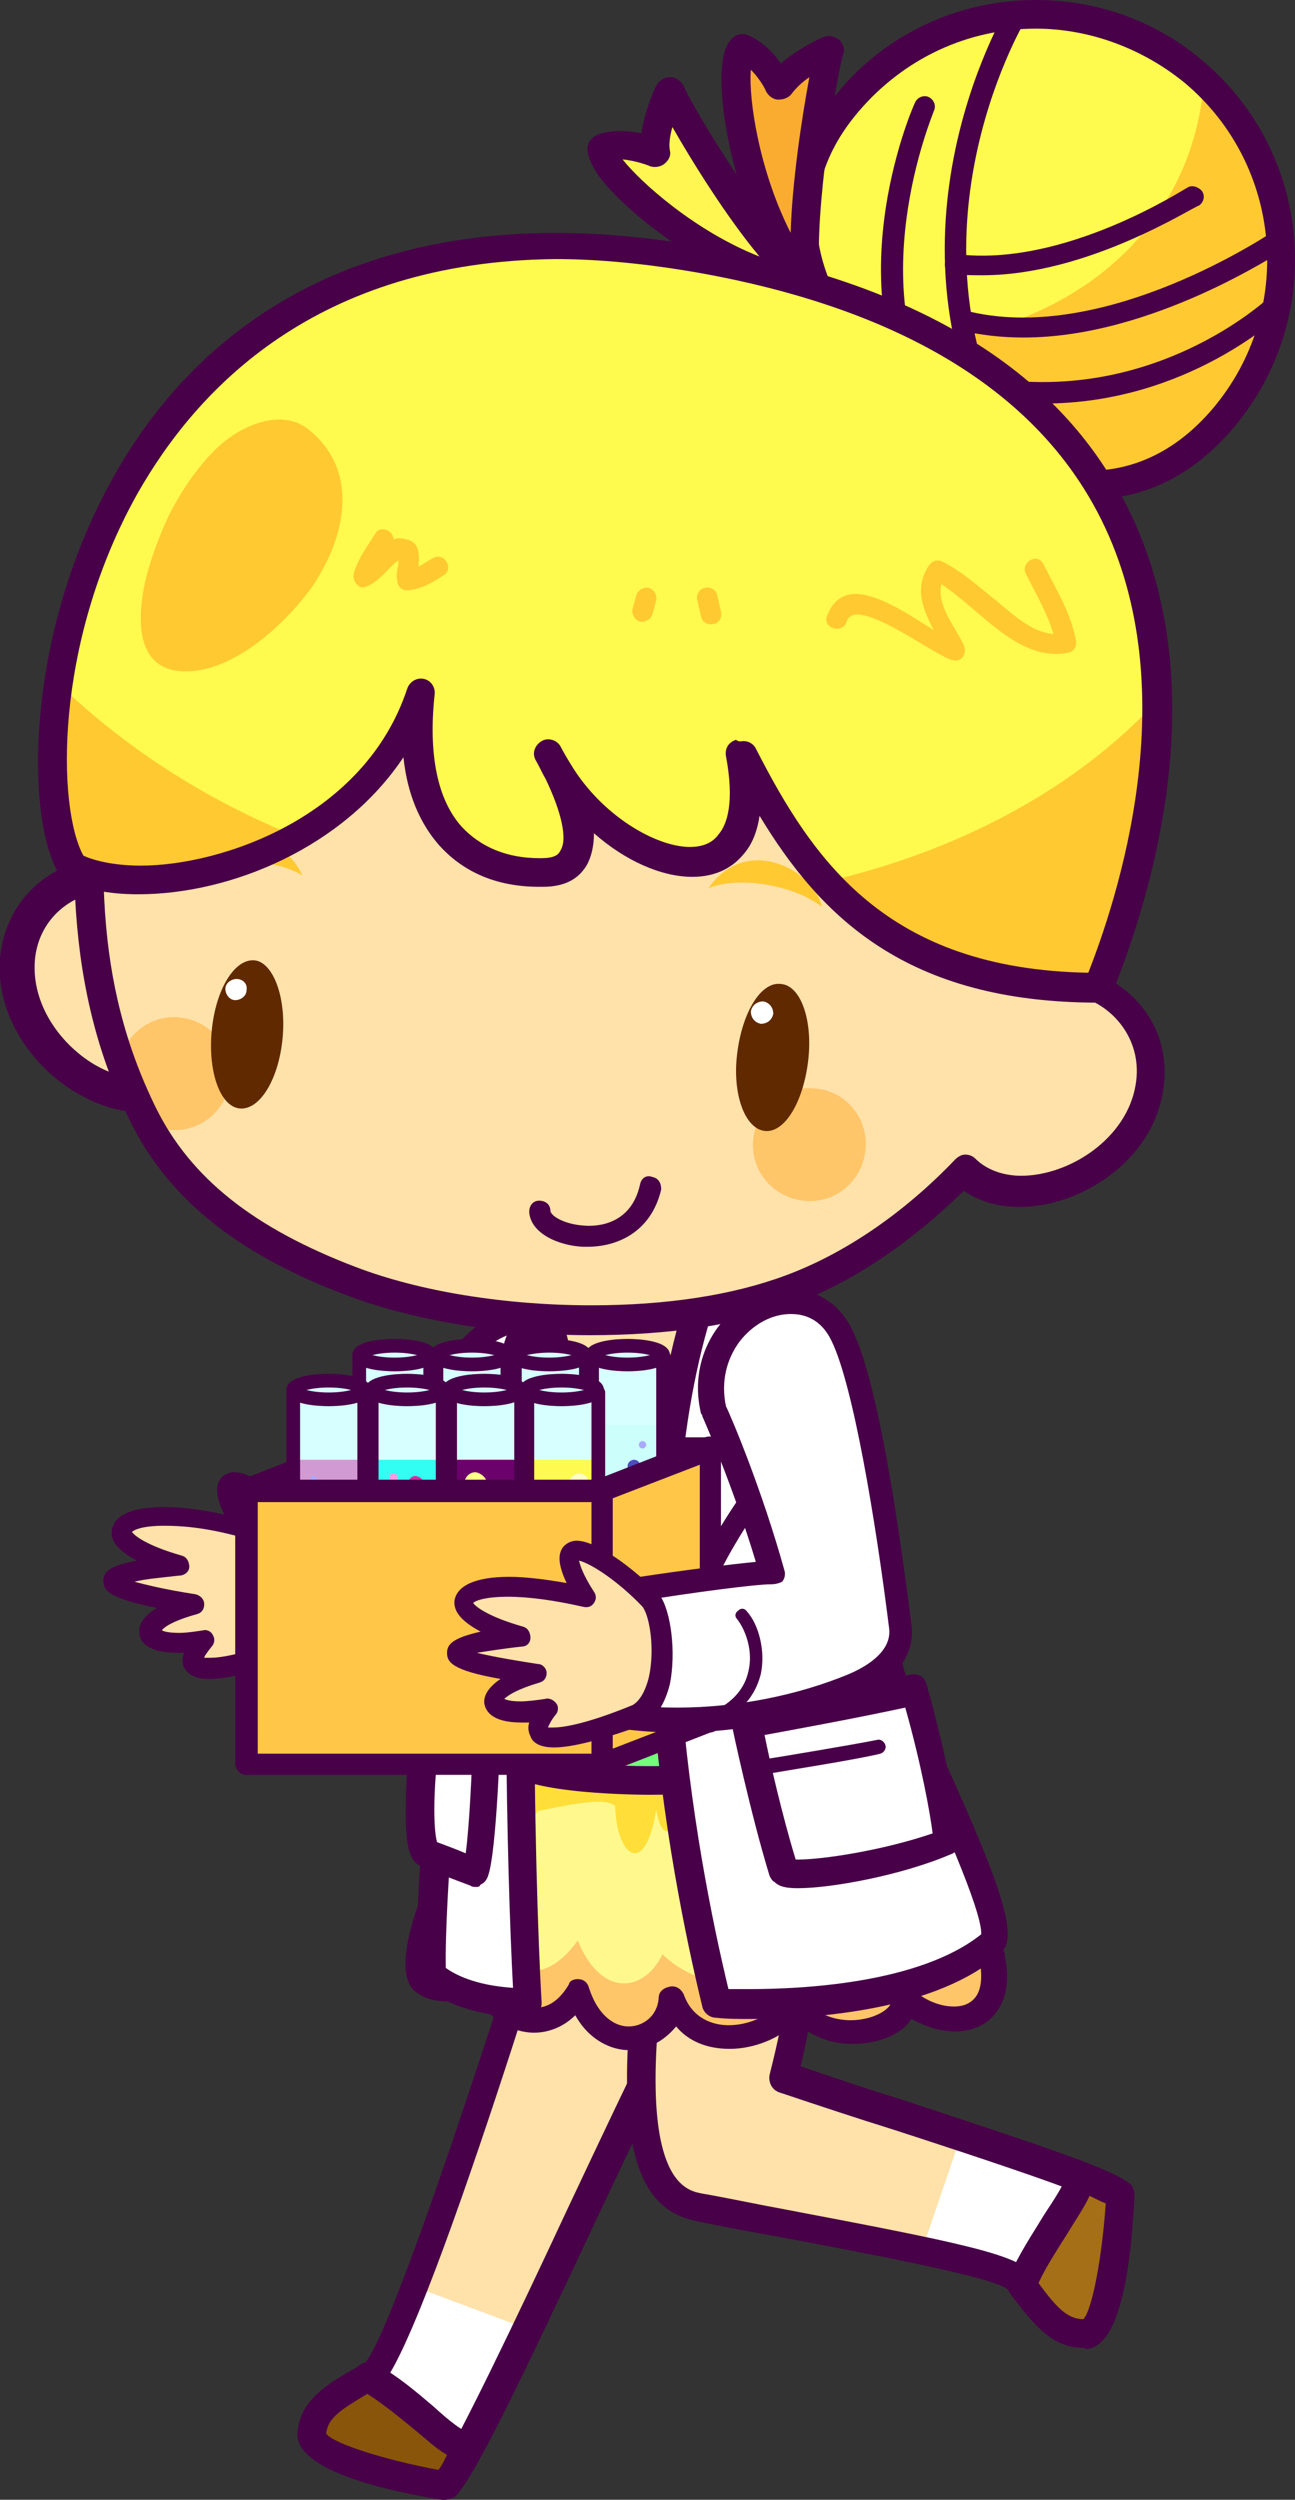 <?xml version="1.0" encoding="utf-8"?>
<!-- Generator: Adobe Illustrator 21.0.2, SVG Export Plug-In . SVG Version: 6.00 Build 0)  -->
<svg version="1.1" id="Layer_1" xmlns="http://www.w3.org/2000/svg" xmlns:xlink="http://www.w3.org/1999/xlink" x="0px" y="0px"
	 viewBox="0 0 104 200.7" style="enable-background:new 0 0 104 200.7;" xml:space="preserve">
<rect x="0" y="0" width="104" height="200.7" fill="#333333" stroke="none"/>
<style type="text/css">
	.st0{fill:#FFFFFF;}
	.st1{fill:#602900;}
	.st2{fill:#480148;}
	.st3{fill:#FFE2AA;}
	.st4{fill:#FFFA4D;}
	.st5{fill:#FFC931;}
	.st6{fill:#F9AC30;}
	.st7{fill:#FFF652;}
	.st8{fill:#89550A;}
	.st9{fill:#A56F17;}
	.st10{fill:#FFF98D;}
	.st11{fill:#FFDE39;}
	.st12{fill:#FFC569;}
	.st13{fill:#73FF7A;}
	.st14{fill:#FFC648;}
	.st15{fill:#D89819;}
	.st16{fill:#D7FFFF;}
	.st17{fill:#FFFA50;}
	.st18{fill:#FFFCC5;}
	.st19{fill:#FFCB48;}
	.st20{fill:#FF6464;}
	.st21{fill:#E03636;}
	.st22{fill:#FF9C9C;}
	.st23{fill:#EF4DB5;}
	.st24{fill:#FF99E0;}
	.st25{fill:#D130A0;}
	.st26{fill:#CCFFFC;}
	.st27{fill:#4C4CBF;}
	.st28{fill:#A9A9FF;}
	.st29{fill:#6B026B;}
	.st30{fill:#FFFF85;}
	.st31{fill:#33FEF3;}
	.st32{fill:#D29AD2;}
</style>
<g>
	<g>
		<path class="st0" d="M35.9,126.1c0.6-7.2,0.1-13.9,0.1-13.9c0.8-7.4,11.1-8.7,11.8-1.9c0.4,4-1.6,14.4-3.7,23.4
			c-0.6,2.4-3.1,3-5.2,3.1c-7,0.4-15-1.8-20.7-5.5c-1.1-0.7-1.5-3.8-1.2-5.3c0.4-1.8,2.8-3.7,4.7-3.3
			C24.5,123.4,34.6,125.5,35.9,126.1"/>
	</g>
	<g>
		<path class="st1" d="M27.7,136c-0.3,0-0.5-0.2-0.5-0.5c0-0.3,0.2-0.5,0.5-0.6c1.7-0.1,3-0.8,3.8-2.1c0.9-1.4,1-3.2,0.6-4.2
			c-0.1-0.3,0-0.6,0.3-0.7c0.3-0.1,0.6,0,0.7,0.3c0.4,1.3,0.3,3.4-0.7,5.1C31.6,134.5,30.3,135.8,27.7,136
			C27.7,136,27.7,136,27.7,136z"/>
	</g>
	<g>
		<path class="st2" d="M37.2,137.9c-6.8,0-14.1-2.1-19.6-5.7c-1.7-1.1-2-4.7-1.6-6.4c0.5-2.2,3-4.1,5.2-4.1c0.3,0,0.6,0,0.8,0.1
			c0.8,0.2,2.3,0.5,3.9,0.9c4,0.9,7.3,1.6,9.2,2.1c0.5-6.5,0.1-12.5,0-12.5c0-0.1,0-0.1,0-0.2c0.5-4.7,4.5-7.2,7.9-7.2
			c3.3,0,5.6,2.1,5.9,5.4c0.5,5.1-2.8,19.5-3.8,23.8c-0.4,1.6-1.8,3.7-6.2,3.9C38.4,137.9,37.8,137.9,37.2,137.9z M21.1,123.7
			c-1.3,0-2.9,1.4-3.2,2.5c-0.3,1.4,0.2,3.8,0.7,4.2c5.6,3.7,13.3,5.7,20.1,5.3c2.5-0.1,4-0.9,4.3-2.3c2-8.7,4.1-19.3,3.7-23.1
			c-0.3-3.3-3-3.5-3.9-3.5c-2.5,0-5.4,1.9-5.8,5.3c0.1,0.9,0.4,7.3-0.2,14c0,0.3-0.2,0.6-0.5,0.8c-0.3,0.2-0.6,0.2-0.9,0
			c-0.9-0.4-6.6-1.6-10.1-2.4c-1.7-0.4-3.1-0.7-4-0.9C21.4,123.7,21.2,123.7,21.1,123.7z"/>
	</g>
	<g>
		<path class="st3" d="M24.7,123.1c-3.4-3.7-9.1-6.9-5.2-0.4c-9.7-2.5-13.5,0.6-5.2,3c-6.9,0.6-7.4,1.8,1.2,3
			c-5.2,1.5-4.5,3.7,0.9,2.9c-2.3,2.6,0.1,3.2,7.2,0.5C26.2,130.8,25.8,124.6,24.7,123.1z"/>
	</g>
	<g>
		<path class="st2" d="M16.8,134.8L16.8,134.8c-1,0-1.7-0.3-2-0.9c-0.2-0.4-0.2-0.8,0-1.2c-0.2,0-0.3,0-0.5,0c-2.6,0-3.1-1-3.1-1.6
			c-0.1-0.7,0.4-1.4,1.4-2c-3.9-0.8-4.3-1.4-4.3-2.2c0-0.7,0.5-1.2,2.7-1.6c-1.5-0.8-2.2-1.6-2-2.5c0.2-1.2,1.7-1.8,4.2-1.8
			c1.4,0,3,0.2,4.8,0.6c-0.6-1.3-0.7-2.1-0.4-2.7c0.2-0.4,0.7-0.7,1.2-0.7c1.8,0,5,2.7,6.5,4.4c0,0,0,0.1,0.1,0.1
			c0.9,1.3,1.3,4.7,0.7,7.1c-0.4,1.6-1.1,2.7-2.2,3.3c0,0-0.1,0-0.1,0C20.7,134.2,18.3,134.8,16.8,134.8z M16.4,133.1
			c0.1,0,0.2,0,0.5,0c0.7,0,2.5-0.2,6.3-1.7c0.7-0.4,1.1-1.4,1.3-2.2c0.5-2.2,0.1-4.9-0.4-5.7c-2-2.1-4.1-3.5-5.1-3.8
			c0.1,0.4,0.3,1.1,1.2,2.5c0.2,0.3,0.2,0.6,0,0.9c-0.2,0.3-0.5,0.4-0.9,0.3c-2.9-0.8-4.9-0.9-6.1-0.9c-1.7,0-2.4,0.3-2.6,0.5
			c0.2,0.3,1.2,1.1,4,1.9c0.4,0.1,0.6,0.5,0.6,0.9c0,0.4-0.4,0.7-0.8,0.7c-1.8,0.2-2.9,0.3-3.6,0.5c0.8,0.2,2.3,0.6,4.9,1
			c0.4,0.1,0.7,0.4,0.7,0.8c0,0.4-0.2,0.7-0.6,0.8c-1.8,0.5-2.6,1-2.8,1.3c0.2,0.1,0.6,0.2,1.4,0.2c0.6,0,1.2-0.1,1.9-0.2
			c0.3-0.1,0.7,0.1,0.8,0.4c0.2,0.3,0.1,0.7-0.1,0.9C16.6,132.7,16.4,133,16.4,133.1z"/>
	</g>
	<g>
		<path class="st4" d="M68.1,8.2c-7,8.3-3.3,17.6,5,24.6c8.3,7,18.1,9.1,25.1,0.8c7-8.3,6-20.7-2.3-27.8C87.6-1.2,75.1-0.2,68.1,8.2
			z"/>
	</g>
	<g>
		<path class="st5" d="M66.4,24.7c4.8,6.1,28.7,1.5,30.3-18.2c7.5,7.1,8.3,19,1.5,27c-7,8.3-16.8,6.2-25.1-0.8
			C70.2,30.3,67.9,27.6,66.4,24.7z"/>
	</g>
	<g>
		<g>
			<path class="st2" d="M81.9,38.8c-0.3,0-0.6-0.1-0.7-0.4C69.5,19.9,80.7,1,80.8,0.8c0.2-0.4,0.8-0.5,1.2-0.3
				c0.4,0.2,0.5,0.8,0.3,1.2c-0.1,0.2-10.8,18.3,0.4,35.9c0.2,0.4,0.1,0.9-0.3,1.2C82.2,38.8,82.1,38.8,81.9,38.8z"/>
		</g>
		<g>
			<path class="st2" d="M75.5,35.4c-0.3,0-0.5-0.1-0.7-0.3c-8.1-11.2-1.6-26.3-1.3-26.9c0.2-0.4,0.7-0.6,1.1-0.4
				c0.4,0.2,0.6,0.7,0.4,1.1C75,9,68.7,23.7,76.2,34.1c0.3,0.4,0.2,0.9-0.2,1.2C75.8,35.4,75.7,35.4,75.5,35.4z"/>
		</g>
		<g>
			<path class="st2" d="M82.2,27.1c-1.8,0-3.5-0.2-5.2-0.6c-0.5-0.1-0.7-0.6-0.6-1c0.1-0.5,0.6-0.7,1-0.6c11.2,3,24.8-6.3,25-6.4
				c0.4-0.3,0.9-0.2,1.2,0.2c0.3,0.4,0.2,0.9-0.2,1.2C102.8,20.2,92.6,27.1,82.2,27.1z"/>
		</g>
		<g>
			<path class="st2" d="M83.8,32.4c-1.7,0-3.5-0.2-5.4-0.5c-0.5-0.1-0.8-0.5-0.7-1c0.1-0.5,0.5-0.8,1-0.7
				c13.8,2.6,23.2-6.3,23.3-6.4c0.3-0.3,0.9-0.3,1.2,0c0.3,0.3,0.3,0.9,0,1.2C102.8,25.3,95.4,32.4,83.8,32.4z"/>
		</g>
		<g>
			<path class="st2" d="M78.9,22.1c-0.8,0-1.5,0-2.3-0.1c-0.5-0.1-0.8-0.5-0.7-0.9c0.1-0.5,0.5-0.8,0.9-0.7
				c8.7,1.1,18.4-5.3,18.5-5.3c0.4-0.3,0.9-0.1,1.2,0.2c0.3,0.4,0.2,0.9-0.2,1.2C95.8,16.6,87.4,22.1,78.9,22.1z"/>
		</g>
	</g>
	<g>
		<path class="st2" d="M87.4,40.1L87.4,40.1c-4.8,0-10-2.2-15-6.5c-4.5-3.8-7.5-8.1-8.6-12.4c-1.2-4.9,0-9.6,3.5-13.8
			C71.2,2.7,77,0,83.2,0c4.9,0,9.7,1.7,13.4,4.9c8.8,7.4,9.9,20.6,2.5,29.4C95.8,38.2,91.9,40.1,87.4,40.1z M83.2,2.3
			c-5.5,0-10.6,2.4-14.2,6.6c-3.1,3.6-4.1,7.6-3,11.8c1,3.8,3.7,7.7,7.9,11.2c4.6,3.9,9.3,5.9,13.5,5.9c3.8,0,7.2-1.7,10-5
			c6.6-7.8,5.6-19.5-2.2-26.1C91.8,3.9,87.5,2.3,83.2,2.3z"/>
	</g>
	<g>
		<path class="st6" d="M65,23.1C59.6,16.7,58.2,5,59.6,3.8c1.9,0.7,2.9,3.1,2.9,3.1c1-1.5,4.1-3,4.1-3C65.9,6.3,63.8,19.7,65,23.1"
			/>
	</g>
	<g>
		<path class="st2" d="M65,24.3c-0.3,0-0.7-0.1-0.9-0.4c-4.8-5.7-6.5-15-6.1-18.7c0.1-1.1,0.4-1.8,0.9-2.2c0.3-0.3,0.8-0.3,1.1-0.2
			c1.2,0.5,2.1,1.4,2.7,2.3c1.4-1.2,3.1-2,3.4-2.1c0.4-0.2,0.9-0.1,1.3,0.2c0.3,0.3,0.5,0.8,0.3,1.2C67,6.9,65.1,19.4,66,22.6
			c0.1,0.2,0.1,0.3,0.1,0.5C66.2,23.8,65.7,24.3,65,24.3C65,24.3,65,24.3,65,24.3z M60.3,5.6c-0.2,2.4,0.7,8.2,3.2,13.1
			c0.1-4,0.9-9.3,1.5-12.5c-0.6,0.4-1.1,0.9-1.4,1.3c-0.2,0.3-0.6,0.5-1.1,0.5c-0.4,0-0.8-0.3-1-0.7C61.4,7,60.9,6.2,60.3,5.6z"/>
	</g>
	<g>
		<path class="st7" d="M65.1,23c-8.3-1.3-17-9.3-16.7-11.1c1.9-0.7,4.2,0.4,4.2,0.4c-0.2-1.8,1.1-4.9,1.1-4.9
			C54.7,9.6,61.9,21.2,65.1,23"/>
	</g>
	<g>
		<path class="st2" d="M65.1,24.2c-0.1,0-0.1,0-0.2,0C57.6,23,50.1,17,48,14c-0.6-0.9-0.9-1.7-0.8-2.3c0.1-0.4,0.4-0.7,0.8-0.9
			c1.1-0.4,2.5-0.3,3.5-0.1c0.3-1.8,1-3.5,1.2-3.8c0.2-0.4,0.6-0.7,1.1-0.7h0c0.5,0,0.9,0.3,1.1,0.7c1.1,2.5,7.9,13.3,10.7,15
			c0.4,0.2,0.7,0.6,0.7,1.1C66.2,23.6,65.7,24.2,65.1,24.2C65.1,24.2,65.1,24.2,65.1,24.2z M50,12.8c1.5,1.9,5.9,5.8,11,7.8
			c-2.6-3.1-5.4-7.6-7-10.4c-0.2,0.7-0.3,1.4-0.2,1.9c0.1,0.4-0.1,0.8-0.5,1.1c-0.3,0.2-0.8,0.3-1.2,0.1
			C52.1,13.3,51.1,12.9,50,12.8z"/>
	</g>
	<g>
		<path class="st3" d="M45.8,145.8c-3.1,10.5-13.5,43.4-15.9,44.9c-2.5,1.4-4.7,2.5-4.8,4.8c-0.2,2.3,10.7,4.1,10.7,4.1
			c2.7-2.6,17.6-37.2,25.2-50.4c1.4-2.6,1.5-6.6-4.4-8.9C50.6,138,47.9,138.5,45.8,145.8"/>
	</g>
	<g>
		<path class="st0" d="M33.3,183.6c-1.5,4-2.8,6.7-3.5,7.1c-2.5,1.4-4.7,2.5-4.8,4.8c-0.2,2.3,10.7,4.1,10.7,4.1
			c1-0.9,3.5-5.9,6.7-12.6L33.3,183.6z"/>
	</g>
	<g>
		<path class="st2" d="M35.7,200.7c-0.1,0-0.1,0-0.2,0c-7.9-1.3-11.8-3.2-11.6-5.4c0.2-2.6,2.4-3.9,4.7-5.2c0.2-0.1,0.5-0.3,0.7-0.4
			c2.1-2,11.2-29.8,15.5-44.2c1.2-3.9,2.8-7.5,6.9-7.5c1.4,0,3,0.4,5.3,1.3c3,1.1,4.8,2.8,5.6,4.9c0.6,1.8,0.4,3.7-0.6,5.6
			c-3.7,6.5-9.3,18.2-14.2,28.6c-6.2,13.2-9.8,20.7-11.3,22.1C36.2,200.6,36,200.7,35.7,200.7z M26.2,195.4c0.6,0.8,4.7,2.1,9,2.9
			c1.6-2.4,6.3-12.2,10.4-21c4.9-10.4,10.5-22.2,14.3-28.7c0.4-0.7,1-2.2,0.4-3.7c-0.5-1.4-2-2.6-4.3-3.5c-2-0.8-3.4-1.1-4.5-1.1
			c-1.8,0-3.2,1-4.7,5.9c-0.1,0.4-13,43.5-16.5,45.6c-0.3,0.2-0.5,0.3-0.8,0.4C27.6,193.3,26.3,194.1,26.2,195.4z"/>
	</g>
	<g>
		<path class="st8" d="M37.5,196.6c-2.2-0.9-4.6-3.8-8-5.8c-2.3,1.4-4.3,2.4-4.5,4.6c-0.2,2.3,10.7,4.1,10.7,4.1
			C36.1,199.2,36.7,198.2,37.5,196.6"/>
	</g>
	<g>
		<path class="st2" d="M35.7,200.7c-0.1,0-0.1,0-0.2,0c-7.9-1.3-11.8-3.2-11.6-5.4c0.2-2.6,2.4-3.9,4.7-5.2l0.4-0.3
			c0.4-0.2,0.8-0.2,1.2,0c1.8,1,3.3,2.3,4.6,3.4c1.2,1.1,2.3,2,3.2,2.3c0.3,0.1,0.5,0.4,0.7,0.7c0.1,0.3,0.1,0.7-0.1,0.9
			c-1.2,2.3-1.8,2.9-2.1,3.2C36.2,200.6,36,200.7,35.7,200.7z M26.2,195.4c0.6,0.8,4.7,2.1,9,2.9c0.2-0.2,0.4-0.6,0.7-1.2
			c-0.9-0.5-1.7-1.3-2.7-2.1c-1.1-0.9-2.3-1.9-3.7-2.8C27.5,193.4,26.3,194.1,26.2,195.4z"/>
	</g>
	<g>
		<path class="st3" d="M63,166.7c14.3,4.8,25.2,8.1,27,9.6c0,0-0.5,11-2.8,11.1c-2.3,0.1-3.6-2-5.3-4.2c-1.1-1.5-12.6-3.4-25.8-5.9
			c-3-0.7-6.6-3.7-2.9-24.9c2.5-9.3,10.1-10.5,11.6-3.8C66.1,155.2,63,166.7,63,166.7z"/>
	</g>
	<g>
		<path class="st0" d="M81.8,183.2c1.7,2.3,3,4.3,5.3,4.2c2.3-0.1,2.8-11.1,2.8-11.1c-1-0.8-6-2.6-12.7-4.9l-3.1,9.1
			C78.4,181.6,81.4,182.5,81.8,183.2"/>
	</g>
	<g>
		<path class="st2" d="M87,188.5c-2.5,0-4-1.9-5.6-4c-0.2-0.2-0.3-0.5-0.5-0.7c-1-0.9-9.8-2.6-18.3-4.2c-2.2-0.4-4.5-0.8-6.8-1.3
			c-4-0.9-7.6-4.8-3.9-26.2c0,0,0-0.1,0-0.1c1.8-6.6,5.6-8.9,8.4-8.9c2.6,0,4.7,2,5.4,5.1c1.3,5.7-0.7,14.6-1.4,17.7
			c2.9,1,5.6,1.9,8.2,2.7c11.2,3.7,16.7,5.5,18.2,6.7c0.3,0.2,0.4,0.6,0.4,1c-0.4,8-1.7,12.1-3.9,12.2
			C87.1,188.5,87.1,188.5,87,188.5z M54.2,152.6c-3.9,22.1,0.6,23.2,2.1,23.5c2.3,0.4,4.6,0.9,6.8,1.3c13.7,2.6,18.6,3.6,19.7,5.1
			c0.2,0.2,0.4,0.5,0.5,0.7c1.5,1.9,2.4,3.1,3.7,3.1c0.7-0.7,1.5-4.9,1.8-9.3c-2.1-1.1-9-3.4-17-6c-2.9-0.9-5.9-1.9-9.2-3
			c-0.6-0.2-0.9-0.8-0.8-1.4c0-0.1,3.1-11.3,1.7-17.6c-0.5-2.1-1.6-3.3-3.1-3.3C58.3,145.5,55.6,147.7,54.2,152.6z"/>
	</g>
	<g>
		<path class="st9" d="M86.8,174.8c-0.6,2.2-3.2,5-4.8,8.6c1.6,2.1,2.9,4,5.1,3.9c2.3-0.1,2.8-11.1,2.8-11.1
			C89.5,175.9,88.4,175.4,86.8,174.8"/>
	</g>
	<g>
		<path class="st2" d="M87,188.5L87,188.5c-2.5,0-4-1.9-5.6-4l-0.3-0.4c-0.2-0.3-0.3-0.8-0.1-1.2c0.8-1.9,1.9-3.5,2.8-5
			c0.9-1.4,1.7-2.5,1.9-3.5c0.1-0.3,0.3-0.6,0.6-0.7c0.3-0.2,0.6-0.2,1,0c2.4,0.9,3.1,1.4,3.4,1.7c0.3,0.2,0.4,0.6,0.4,1
			c-0.4,8-1.7,12.1-3.9,12.2C87.1,188.5,87.1,188.5,87,188.5z M83.4,183.3c1.4,1.9,2.3,2.9,3.6,2.9c0.7-0.7,1.5-4.9,1.8-9.3
			c-0.3-0.1-0.7-0.3-1.3-0.6c-0.4,0.9-1.1,1.9-1.7,2.9C85,180.5,84.1,181.8,83.4,183.3z"/>
	</g>
	<g>
		<path class="st10" d="M41.5,141.5c-6.6,7.8-9.3,16.7-7.5,17.9c1.8,1.2,4.9,0,4.9,0c1.1,3.1,5.4,4.5,7.5,0.5
			c1.7,5.5,7.2,4.3,7.5,0.5c2,5.3,9.6,2.7,9.6,0c2.2,4.3,9.1,2.8,9,0c2.3,2.5,8.1,2.9,7-3.1c-2.5-7-6.9-13-8.9-15.9
			C68.5,141.6,41.5,141.5,41.5,141.5z"/>
	</g>
	<g>
		<path class="st11" d="M71.5,142.8c-0.4-0.5-0.7-1-1-1.4c-2.1,0.2-29.1,0-29.1,0c-0.7,0.8-1.4,1.7-2,2.6c-1.4,3.5,1.3,5.3,3.8,1.4
			c3-0.6,5.4-1.1,6.2-0.4c0.1,4,2.4,5.9,3.3,0.3c0.6,3.6,2.2,0.7,2-0.7c2.4,0.3,8.4-0.3,8.4-0.3c0.5,3.6,2.4,2.6,2.2-0.4
			c0.6,4.2,2.4,9.3,3.5,1.2c0.6,1.9,2.6,1.2,1.5-1.8C70.4,143.4,70.9,143.1,71.5,142.8z"/>
	</g>
	<g>
		<path class="st12" d="M79.5,157.3c-0.1-0.2-0.1-0.3-0.2-0.5c-1.3,3-6.2,1.7-7.7,0.1c-0.3,3.5-6.6,3.6-8.8,0c-1.6,3.1-6.5,3-9.6,0
			c-1.4,3-4.9,3.6-6.8-1.1c-2.9,4-5.7,2.5-6.6-0.6c-1,1.6-4,2.1-6.3,1.1c-0.3,1.6-0.2,2.7,0.4,3.1c1.8,1.2,4.9,0,4.9,0
			c1.1,3.1,5.4,4.5,7.5,0.5c1.7,5.5,7.2,4.3,7.5,0.5c2,5.3,9.6,2.7,9.6,0c2.2,4.3,9.1,2.8,9,0C74.8,162.9,80.6,163.3,79.5,157.3z"/>
	</g>
	<path class="st2" d="M50.5,164.6c-1.4,0-3.2-0.8-4.3-2.8c-0.9,0.9-2.1,1.4-3.3,1.4c-1.8,0-3.6-1.1-4.5-2.8
		c-0.6,0.2-1.5,0.3-2.3,0.3c-1.1,0-1.9-0.2-2.6-0.7c-0.5-0.3-0.8-0.9-0.9-1.7c-0.4-3.3,2.6-10.9,8.3-17.6c0.2-0.2,0.5-0.3,0.8-0.3
		c0,0,0,0,0,0c0.1,0,10.9,0.1,19.2,0.1c7.3,0,9.3,0,9.8-0.1c0.4,0,0.7,0.1,0.9,0.4l0.6,0.8c2.1,3.1,6.1,8.7,8.5,15.3
		c0,0.1,0,0.1,0,0.2c0.4,2,0.1,3.5-0.8,4.6c-0.7,0.9-1.9,1.4-3.2,1.4c-1.2,0-2.4-0.4-3.5-1c-0.1,0.1-0.2,0.3-0.3,0.4
		c-0.9,1-2.6,1.6-4.4,1.6c-1.8,0-3.4-0.6-4.6-1.8c-1.1,1.3-3.3,2.2-5.3,2.2c-1.8,0-3.3-0.6-4.3-1.8C53.3,163.9,52,164.6,50.5,164.6z
		 M46.4,158.9C46.4,158.9,46.5,158.9,46.4,158.9c0.5,0,0.8,0.3,0.9,0.7c0.6,1.9,1.8,3.1,3.2,3.1c1.1,0,2.3-0.8,2.4-2.3
		c0-0.5,0.4-0.8,0.9-0.9c0.5-0.1,0.9,0.2,1.1,0.6c0.7,2,2.4,2.5,3.6,2.5c2.2,0,4-1.3,4-2.1c0-0.5,0.3-0.9,0.8-1
		c0.4-0.1,0.9,0.1,1.1,0.5c1,2,3.1,2.2,3.9,2.2c1.2,0,2.4-0.4,3-1c0.2-0.2,0.3-0.4,0.3-0.7c0-0.4,0.2-0.8,0.6-1
		c0.4-0.2,0.8-0.1,1.1,0.2c0.8,0.8,2.1,1.4,3.3,1.4c0.5,0,1.2-0.1,1.7-0.7c0.5-0.6,0.6-1.6,0.4-2.9c-2.3-6.3-6.1-11.8-8.2-14.7
		l-0.3-0.4c-1.3,0-4.4,0.1-9.3,0.1c-7.4,0-16.6,0-18.8-0.1c-6.2,7.6-8.2,15.2-7.4,16.1c0.3,0.2,0.8,0.3,1.5,0.3
		c1.3,0,2.5-0.5,2.5-0.5c0.2-0.1,0.5-0.1,0.8,0c0.2,0.1,0.4,0.3,0.5,0.6c0.5,1.4,1.7,2.3,3,2.3c1.1,0,2-0.7,2.7-1.9
		C45.7,159.1,46,158.9,46.4,158.9z"/>
	<g>
		<path class="st13" d="M41.4,109.6c-2.5,11.5-1.2,30.2,0.1,31.9c1.3,1.7,23.7,3.5,29.2-3.9c-2.1-12.9-9.5-32.5-9.5-32.5
			c-0.9-1.3-3-2.5-10.1-1.6C44,104.4,41.6,106.9,41.4,109.6z"/>
	</g>
	<g>
		<path class="st1" d="M50.1,116c0,0.8-0.6,1.4-1.4,1.5c-0.8,0-1.4-0.6-1.5-1.4c0-0.8,0.6-1.4,1.4-1.4
			C49.4,114.6,50.1,115.2,50.1,116"/>
	</g>
	<g>
		<path class="st1" d="M50.3,125.1c0,0.8-0.6,1.4-1.4,1.5c-0.8,0-1.4-0.6-1.5-1.4c0-0.8,0.6-1.4,1.4-1.5
			C49.6,123.7,50.3,124.3,50.3,125.1"/>
	</g>
	<g>
		<path class="st1" d="M50.8,134.6c0,0.8-0.6,1.4-1.4,1.5c-0.8,0-1.4-0.6-1.5-1.4c0-0.8,0.6-1.4,1.4-1.4
			C50.1,133.2,50.7,133.8,50.8,134.6"/>
	</g>
	<g>
		<path class="st3" d="M48,111c-2.3,0-3.5-2.6-3.6-5.5c1.5-0.9,3.7-1.6,6.8-2c3.8-0.5,6.2-0.4,7.7,0C56.6,110.8,50.4,111,48,111"/>
	</g>
	<g>
		<path class="st2" d="M48.4,111.9c-0.2,0-0.3,0-0.4,0c-2.6,0-4.3-2.4-4.5-6.4c0-0.3,0.2-0.7,0.5-0.8c1.7-1,4.1-1.7,7.1-2.1
			c3.6-0.5,6.2-0.4,8,0.1c0.2,0.1,0.4,0.2,0.5,0.4c0.1,0.2,0.1,0.5,0.1,0.7C58.6,107.5,55.7,111.9,48.4,111.9z M45.3,106
			c0.2,1.4,0.7,4.1,2.7,4.1c0.1,0,0.3,0,0.4,0c4.6,0,7.8-2,9.2-5.9c-1.6-0.2-3.7-0.2-6.4,0.2C48.7,104.7,46.7,105.2,45.3,106z"/>
	</g>
	<g>
		<path class="st2" d="M52.2,144.1C52.2,144.1,52.2,144.1,52.2,144.1c-0.4,0-10.1,0-11.6-2c-1.6-2.1-2.8-21.3-0.4-32.8
			c0.4-3.8,4-6.2,10.8-7.1c6.2-0.8,9.7-0.2,11.2,2.1c0,0.1,0.1,0.2,0.1,0.2c0.1,0.2,7.5,19.9,9.6,32.8c0.1,0.3,0,0.6-0.2,0.9
			C67.7,143.6,56.7,144.1,52.2,144.1z M42.4,140.7c0.8,0.4,4.5,1.1,9.8,1.1c8.3,0,14.7-1.7,17.3-4.5c-2.1-12.1-8.7-30-9.3-31.7
			c-0.3-0.4-1.2-1.3-4.7-1.3c-1.2,0-2.6,0.1-4.2,0.3c-5.5,0.7-8.5,2.4-8.7,5.1c0,0,0,0.1,0,0.1C40.1,120.9,41.4,138.5,42.4,140.7z"
			/>
	</g>
	<g>
		<path class="st0" d="M43.5,105.5c-1.1,0.8-1.7,1.9-1.9,3c-3.6,11.2-4.8,24.9-5.6,28.9c0,0-1.6,15.4-1.3,21.2
			c0.8,0.8,3.1,2.2,7.8,2.3C41.9,151.7,41.1,119,43.5,105.5"/>
	</g>
	<g>
		<path class="st2" d="M42.5,162C42.5,162,42.5,162,42.5,162c-5.4-0.1-7.8-1.9-8.6-2.6c-0.2-0.2-0.3-0.5-0.4-0.8
			c-0.3-5.8,1.2-20.7,1.3-21.3c0,0,0-0.1,0-0.1c0.2-1,0.4-2.6,0.7-4.7c0.8-5.9,2.2-15.8,4.9-24.3c0.3-1.4,1.1-2.7,2.3-3.6
			c0.4-0.3,0.9-0.3,1.3-0.1c0.4,0.2,0.6,0.7,0.5,1.2c-2.3,13.1-1.6,45.1-1,55.1c0,0.3-0.1,0.6-0.3,0.9C43.1,161.9,42.8,162,42.5,162
			z M35.8,158c0.7,0.5,2.3,1.4,5.4,1.6c-0.5-9.3-1-31.5,0.1-46.1c-1.8,7.1-2.8,14.5-3.5,19.3c-0.3,2.1-0.5,3.7-0.7,4.8
			C37,138.5,35.7,152.2,35.8,158z"/>
	</g>
	<g>
		<path class="st2" d="M41.9,135.1c-0.1,0-0.1,0-0.2,0l-0.3-0.1c-0.3-0.1-0.6-0.3-0.7-0.6c-0.1-0.3-2.3-7.4-3.2-12.5
			c0-0.1,0-0.2,0-0.3c0.9-5.2,2-9.5,3.2-13.3c0.3-1.4,1-2.6,2.2-3.5c0.3-0.2,0.7-0.3,1-0.1c0.3,0.2,0.5,0.6,0.4,0.9
			c-1.3,7.1-1.6,19.4-1.6,28.5c0,0.3-0.1,0.5-0.3,0.7C42.3,135,42.1,135.1,41.9,135.1z M39.3,121.8c0.4,2.2,1.1,4.8,1.7,7.1
			c0.1-6,0.3-12.7,0.9-18.1C40.9,113.9,40.1,117.6,39.3,121.8z"/>
	</g>
	<g>
		<path class="st0" d="M39.1,138.1c0,0-3.8-0.8-4.6-2.1c-1,6.8-1,12.5-0.2,12.8c2,0.8,3.9,1.5,3.9,1.5
			C38.9,148.4,39.1,138.1,39.1,138.1"/>
	</g>
	<g>
		<path class="st2" d="M38.2,151.5c-0.1,0-0.3,0-0.4-0.1c0,0-1.9-0.7-3.9-1.5c-0.9-0.4-1.4-1.3-1.3-5.1c0-2.5,0.3-5.7,0.8-9
			c0.1-0.5,0.4-0.9,0.9-1c0.5-0.1,1,0.1,1.2,0.5c0.3,0.5,2.3,1.3,3.8,1.6c0.5,0.1,0.9,0.6,0.9,1.2c0,1.1-0.3,10.5-1,12.5
			c-0.1,0.3-0.3,0.6-0.6,0.7C38.5,151.5,38.4,151.5,38.2,151.5z M35.1,147.9c0.8,0.3,1.6,0.6,2.3,0.9c0.3-2.2,0.5-6.6,0.6-9.7
			c-0.7-0.2-1.7-0.5-2.5-0.9C34.7,143.4,34.8,146.9,35.1,147.9z"/>
	</g>
	<g>
		<path class="st1" d="M39.1,142.4c-0.1,0-0.1,0-0.2,0c-5-1.9-5.3-2.6-5.3-2.9c-0.1-0.3,0.1-0.6,0.4-0.7c0.3-0.1,0.6,0,0.7,0.3
			c0.4,0.4,2.7,1.5,4.7,2.2c0.3,0.1,0.4,0.5,0.3,0.8C39.5,142.3,39.3,142.4,39.1,142.4z"/>
	</g>
	<g>
		<path class="st0" d="M56.7,103.5c3.3,0.4,4.6,1.4,5.1,2.4c0,0,7.5,17.6,9.8,28.7c2.2,5.3,9.3,19.2,8.2,21.5
			c-5.2,4.4-15.7,5.1-22.2,4.8C53.8,145.3,50.5,121.3,56.7,103.5"/>
	</g>
	<g>
		<path class="st2" d="M60.2,162.1c-0.9,0-1.8,0-2.7-0.1c-0.5,0-1-0.4-1.1-0.9c-2.6-10.7-7.9-37.9-0.9-58.1c0.2-0.5,0.7-0.8,1.2-0.8
			c3.2,0.4,5.1,1.3,6,3c0,0,0,0.1,0,0.1c0.3,0.7,7.6,17.7,9.9,28.8c0.6,1.4,1.5,3.4,2.5,5.6c4.7,10.3,6.5,14.9,5.6,16.7
			c-0.1,0.1-0.2,0.3-0.3,0.4C75.3,161.4,65.5,162.1,60.2,162.1z M58.5,159.7c0.6,0,1.1,0,1.7,0c4,0,13.6-0.4,18.6-4.4
			c0.1-1.9-3.6-10.1-5.7-14.6c-1.1-2.3-2-4.3-2.6-5.8c0-0.1,0-0.1-0.1-0.2c-2.2-10.6-9.3-27.4-9.7-28.4c-0.2-0.3-0.7-1.2-3.3-1.6
			C51.2,123.8,55.9,148.9,58.5,159.7z"/>
	</g>
	<g>
		<path class="st2" d="M53.5,136.3C53.5,136.3,53.5,136.3,53.5,136.3c-0.5,0-0.9-0.4-0.9-0.8c-0.9-12.7,0.2-23.6,3.2-32.3
			c0.1-0.4,0.5-0.6,1-0.6c1.6,0.2,2.9,0.5,3.8,1c0.3,0.2,0.5,0.5,0.5,0.8c0.1,4.9,0.5,8.4,0.8,10.9c0.2,1.5,0.3,2.7,0.3,3.7
			c0,0.2-0.1,0.4-0.2,0.5c-2.7,3.7-5.8,8.6-7.6,16C54.3,136,53.9,136.3,53.5,136.3z M57.3,104.5c-2.4,7.1-3.4,15.7-3.1,25.7
			c1.8-4.9,4.1-8.5,6.2-11.4c0-0.9-0.2-1.9-0.3-3.3c-0.3-2.5-0.7-5.8-0.8-10.5C58.7,104.8,58.1,104.6,57.3,104.5z"/>
	</g>
	<g>
		<path class="st0" d="M60,138.4c1.8-0.5,12.2-2.2,13.5-2.7c1.8,6.4,2.7,12,2.6,12.4c-5.2,1.8-12.4,2.8-13.1,2.2
			C61.5,145.4,60,138.4,60,138.4"/>
	</g>
	<g>
		<path class="st2" d="M64.1,151.6c-0.9,0-1.5-0.1-1.9-0.5c-0.2-0.1-0.3-0.3-0.4-0.5c-1.5-4.9-3-11.9-3-12c-0.1-0.6,0.2-1.2,0.8-1.4
			c0.8-0.2,3-0.6,5.5-1.1c3-0.6,7.2-1.3,7.8-1.6c0.3-0.1,0.6-0.1,0.9,0c0.3,0.1,0.5,0.4,0.6,0.7c1.4,4.9,2.9,12,2.6,13
			c-0.1,0.4-0.4,0.6-0.7,0.7C72.3,150.6,66.7,151.6,64.1,151.6z M63.9,149.3c0.1,0,0.1,0,0.2,0c1.9,0,6.7-0.7,10.8-2.1
			c-0.2-1.6-0.9-5.5-2.2-10.1c-1.4,0.3-3.8,0.8-7,1.4c-1.6,0.3-3.2,0.6-4.3,0.8C61.8,141.3,62.8,145.7,63.9,149.3z"/>
	</g>
	<g>
		<path class="st2" d="M61.8,142.4c-0.3,0-0.5-0.2-0.6-0.5c-0.1-0.3,0.2-0.6,0.5-0.7c0.1,0,6.7-1.1,8.7-1.5c0.3-0.1,0.6,0.1,0.7,0.4
			c0.1,0.3-0.1,0.6-0.4,0.7C68.7,141.3,62.2,142.3,61.8,142.4C61.9,142.4,61.8,142.4,61.8,142.4z"/>
	</g>
	<g>
		<path class="st3" d="M14.4,74.5c-2.1-6.9-12.3-5-13,2.5c-0.7,7.5,8.8,13.7,13.6,9.6"/>
	</g>
	<g>
		<path class="st2" d="M11.3,89.3c-1.4,0-3-0.4-4.5-1.2C3.2,86.3-0.4,82,0,76.9c0.5-5,4.4-7.7,7.9-8c3.7-0.4,6.8,1.7,7.8,5.2
			c0.2,0.7-0.2,1.5-0.9,1.7c-0.7,0.2-1.5-0.2-1.7-0.9c-1-3.4-4-3.3-4.9-3.3c-2.4,0.2-5.1,2.1-5.4,5.5C2.5,81,5.3,84.3,8,85.7
			c2.3,1.2,4.6,1.1,6.1-0.1c0.6-0.5,1.5-0.4,2,0.1c0.5,0.6,0.4,1.5-0.1,2C14.6,88.7,13,89.3,11.3,89.3z"/>
	</g>
	<g>
		<path class="st3" d="M87.4,79.1c0.7-1.8,1.3-3.6,1.7-5.3c3.2-14.1-0.8-32.2-12.3-41.5c-6.2-5-16-8.3-24-9.7
			c-20-3.5-41.9,10.3-44.6,31.9c-1.6,12.9-2.1,24.2,3.2,35C14.7,96,20.5,100,28,102.9c9.9,3.8,25.3,4.4,35.4,0.8
			c5-1.8,9.9-5.3,14-9.6c4.1,4.1,13.8,0.4,14.9-6.6C93,83.3,90.4,80.1,87.4,79.1"/>
	</g>
	<g>
		<path class="st5" d="M56.9,71.3c2.6-1,6.9-0.2,9.1,1.5C65.4,69.9,60,66.9,56.9,71.3"/>
	</g>
	<g>
		<path class="st5" d="M24.3,70.3c-2.4-1.5-6.8-1.4-9.2-0.1C16.1,67.5,22,65.5,24.3,70.3"/>
	</g>
	<g>
		<path class="st2" d="M47.2,100.1c-0.2,0-0.3,0-0.4,0c-2-0.1-4.2-1.1-4.3-2.8c0-0.5,0.3-0.9,0.8-0.9c0.5,0,0.9,0.3,0.9,0.8
			c0,0.4,1.1,1.1,2.7,1.2c1.1,0.1,3.8-0.1,4.5-3.3c0.1-0.5,0.5-0.8,1-0.6c0.5,0.1,0.7,0.5,0.7,1C52.3,98.9,49.6,100.1,47.2,100.1z"
			/>
	</g>
	<g>
		<path class="st12" d="M69.5,92.4c-0.3,2.5-2.5,4.3-5,4c-2.5-0.3-4.3-2.5-4-5c0.3-2.5,2.5-4.3,5-4C68,87.6,69.8,89.9,69.5,92.4"/>
	</g>
	<g>
		<path class="st12" d="M14.5,81.7c-2.3-0.3-4.4,1.3-4.9,3.5c0.5,1.4,1.1,2.9,1.8,4.3c0.1,0.2,0.2,0.4,0.3,0.6
			c0.5,0.3,1.1,0.5,1.8,0.6c2.5,0.3,4.7-1.5,5-4C18.8,84.2,17,82,14.5,81.7"/>
	</g>
	<g>
		<path class="st2" d="M47.4,107.2c-7.2,0-14.4-1.2-19.8-3.3c-8.7-3.3-14.2-7.8-17.2-14C4.7,78.4,5.6,66,7,54.3
			c2.3-18.8,19.7-33.4,39.5-33.4c2.2,0,4.3,0.2,6.5,0.5c9.7,1.7,18.9,5.4,24.5,10C90,41.5,93.4,60.5,90.2,74.1
			c-0.3,1.4-0.8,2.9-1.4,4.4c3,1.5,5.3,4.8,4.6,9.1c-0.9,5.7-6.7,9.3-11.5,9.3l0,0c-1.7,0-3.2-0.4-4.5-1.3c-4.3,4.2-9,7.4-13.7,9.1
			C59.3,106.4,53.6,107.2,47.4,107.2z M46.6,23.2c-16.4,0-34.8,11.7-37.2,31.4c-1.8,14.2-1.8,24.3,3.1,34.3c2.8,5.7,7.9,9.7,16,12.8
			c5.2,2,12.1,3.1,19,3.1c6,0,11.3-0.8,15.6-2.4c4.6-1.7,9.4-4.9,13.6-9.3c0.2-0.2,0.5-0.4,0.8-0.4c0,0,0,0,0,0
			c0.3,0,0.6,0.1,0.8,0.3c1.1,1.1,2.6,1.4,3.7,1.4c3.9,0,8.5-3,9.2-7.3c0.6-3.5-1.7-6.2-4.2-7c-0.3-0.1-0.6-0.3-0.7-0.6
			c-0.1-0.3-0.1-0.6,0-0.9c0.7-1.8,1.3-3.5,1.7-5.1c3-12.9-0.2-30.9-11.9-40.4c-6.3-5.1-16.2-8.2-23.4-9.5
			C50.6,23.4,48.6,23.2,46.6,23.2z"/>
	</g>
	<g>
		<path class="st1" d="M64.9,85.2c-0.4,3.3-1.9,5.8-3.5,5.6c-1.6-0.2-2.6-3-2.2-6.2c0.4-3.3,1.9-5.8,3.5-5.6
			C64.3,79.1,65.3,81.9,64.9,85.2"/>
	</g>
	<g>
		<path class="st0" d="M62.1,81.4c-0.1,0.5-0.5,0.8-1,0.8c-0.5-0.1-0.8-0.5-0.8-1c0.1-0.5,0.5-0.8,1-0.8
			C61.8,80.5,62.1,80.9,62.1,81.4"/>
	</g>
	<g>
		<path class="st1" d="M22.7,83.3c-0.3,3.3-1.8,5.8-3.4,5.7c-1.6-0.1-2.6-2.9-2.3-6.2c0.3-3.3,1.8-5.8,3.4-5.7
			C21.9,77.2,23,80,22.7,83.3"/>
	</g>
	<g>
		<path class="st0" d="M19.8,79.5c0,0.5-0.5,0.8-0.9,0.8c-0.5,0-0.8-0.5-0.8-0.9c0-0.5,0.5-0.8,0.9-0.8C19.5,78.6,19.9,79,19.8,79.5
			"/>
	</g>
	<g>
		<path class="st4" d="M88.2,79.4c-16.9,0-23.3-8.6-28.5-18.7c2.6,13.7-11.2,9.1-15.5-0.1c0,0,5.5,9.4-0.6,9.5
			c-6.1,0.1-11-4-9.8-14.4C29.5,69,11.8,72.9,5.8,69.6C0.7,61.2,5.8,12,56.3,21C103,29.2,93.9,65.3,88.2,79.4"/>
	</g>
	<g>
		<g>
			<path class="st5" d="M13.5,41.5c1-2,2.4-4.1,4-5.6c1.8-1.7,5.1-3.2,7.3-1.4c4.2,3.4,2.9,8.8,0.2,12.7c-2.1,2.9-6.1,6.6-9.9,6.7
				c-4.1,0.1-4.2-3.8-3.4-7.4C12.2,44.5,13,42.6,13.5,41.5z"/>
		</g>
		<g>
			<path class="st5" d="M75,50.6c-0.9-1.7-1.6-3.4-0.4-5.2c0.3-0.4,0.7-0.5,1.1-0.3c1.6,0.8,3,2.1,4.4,3.2c1.2,1,2.8,2.5,4.5,2.6
				c-0.5-1.7-1.4-3.2-2.2-4.8c-0.5-0.9,0.9-1.8,1.4-0.8c1,2,2.2,3.9,2.6,6.1c0.1,0.4-0.1,0.9-0.6,1c-4,0.8-7-3.4-10.2-5.5
				c-0.4,1.7,1.1,3.4,1.8,4.9c0.3,0.7-0.2,1.4-0.9,1.2c-1.4-0.3-7.8-5.3-8.5-3.1c-0.3,1-1.9,0.6-1.6-0.4
				C67.8,45.7,72.1,48.8,75,50.6z"/>
		</g>
		<g>
			<path class="st5" d="M56.6,47.2c0.4-0.1,0.9,0.1,1,0.6l0.3,1.3c0.1,0.4-0.1,0.9-0.6,1c-0.4,0.1-0.9-0.1-1-0.6L56,48.2
				C55.9,47.8,56.1,47.3,56.6,47.2z"/>
		</g>
		<g>
			<path class="st5" d="M52.1,47.2c0.4,0.1,0.7,0.6,0.6,1l-0.3,1.1c-0.1,0.4-0.6,0.7-1,0.6c-0.4-0.1-0.7-0.6-0.6-1l0.3-1.1
				C51.2,47.4,51.7,47.1,52.1,47.2z"/>
		</g>
		<g>
			<path class="st5" d="M31.6,43.3c0.3-0.1,0.6-0.1,1,0c1.1,0.2,1.1,1.2,1,2.2c0.4-0.2,0.8-0.5,1.2-0.7c0.9-0.5,1.7,0.9,0.8,1.4
				c-0.9,0.6-1.8,1.1-2.9,1.2c-0.5,0-0.8-0.4-0.8-0.8c-0.1-0.4,0-0.9,0.1-1.3c0-0.1,0-0.3,0-0.4c0,0,0,0.1,0,0.1
				c-0.2,0.1-0.4,0.3-0.6,0.5c-0.6,0.6-1.2,1.3-2,1.6c-0.6,0.3-1.1-0.5-1-1c0.3-1.2,1.1-2.2,1.7-3.2C30.5,42.1,31.6,42.6,31.6,43.3z
				"/>
		</g>
	</g>
	<g>
		<path class="st5" d="M4.7,54.9c-1,6.7-0.3,12.3,1.1,14.7c3.6,2,11.5,1.4,18.1-2.4C16.4,64.2,9.9,59.9,4.7,54.9"/>
	</g>
	<g>
		<path class="st5" d="M88.2,79.4c2.2-5.4,4.9-14.1,4.7-23.1c-6.4,6.9-15.7,12-26.6,14.5C70.9,75.9,77.4,79.4,88.2,79.4"/>
	</g>
	<g>
		<path class="st2" d="M88.2,80.5L88.2,80.5c-15.4,0-22.3-6.9-27.2-15c-0.2,1.3-0.6,2.3-1.3,3.1c-1,1.2-2.4,1.8-4.1,1.8l0,0
			c-2.5,0-5.4-1.3-7.9-3.5c0,1-0.2,1.9-0.6,2.6c-0.5,0.8-1.4,1.7-3.5,1.7h-0.3c-3.3,0-6-1.1-8-3.3c-1.6-1.8-2.6-4.2-2.9-7.1
			c-4.8,7.2-13.8,11-21.3,11c-2.4,0-4.5-0.4-6-1.3c-0.2-0.1-0.3-0.2-0.4-0.4C2,65.5,2.1,50.9,9,38.5c5-9.1,15.3-19.8,35.7-19.8
			c3.7,0,7.7,0.4,11.9,1.1c16.5,2.9,27.7,9.5,33.3,19.7c7.9,14.2,3,31.3-0.6,40.3C89.1,80.3,88.7,80.5,88.2,80.5z M59.7,59.5
			c0.4,0,0.8,0.2,1,0.6c4.6,9,10.5,17.7,26.7,18c2.9-7.4,7.9-24.2,0.4-37.6c-5.3-9.5-16-15.8-31.7-18.6c-4-0.7-7.9-1.1-11.5-1.1
			C25.4,21,15.8,31.2,11,39.7c-6.7,12-6.4,25.2-4.3,29c1.1,0.5,2.8,0.8,4.6,0.8c6.5,0,18-3.9,21.4-14.2c0.2-0.6,0.8-0.9,1.3-0.8
			c0.6,0.1,1,0.7,0.9,1.3c-0.5,4.7,0.2,8.4,2.2,10.6c1.5,1.6,3.6,2.5,6.2,2.5h0.2c1.2,0,1.4-0.4,1.5-0.6c0.6-0.9,0.1-3.1-1.2-5.8
			c-0.3-0.5-0.5-1-0.8-1.5c-0.3-0.6,0-1.2,0.5-1.5c0.5-0.3,1.2-0.1,1.5,0.4c0,0,0.3,0.6,0.8,1.4c2.5,4.2,6.9,6.7,9.6,6.7
			c1,0,1.8-0.3,2.3-1c0.7-0.8,1.3-2.6,0.6-6.3c-0.1-0.6,0.2-1.1,0.8-1.3C59.4,59.6,59.5,59.5,59.7,59.5z"/>
	</g>
	<polygon class="st14" points="28.5,138.3 19.8,141.7 19.8,119.7 28.5,116.3 	"/>
	<path class="st2" d="M19.8,142.5c-0.2,0-0.3-0.1-0.5-0.2c-0.2-0.2-0.4-0.4-0.4-0.7v-22c0-0.3,0.2-0.7,0.5-0.8l8.7-3.4
		c0.3-0.1,0.6-0.1,0.8,0.1c0.2,0.2,0.4,0.4,0.4,0.7v22c0,0.3-0.2,0.7-0.5,0.8l-8.7,3.4C20,142.5,19.9,142.5,19.8,142.5z M20.7,120.3
		v20.1l7-2.7v-20.1L20.7,120.3z"/>
	<rect x="28.5" y="116.3" class="st15" width="28.5" height="22"/>
	<path class="st2" d="M57,139.1H28.5c-0.5,0-0.9-0.4-0.9-0.8v-22c0-0.5,0.4-0.9,0.9-0.9H57c0.5,0,0.9,0.4,0.9,0.9v22
		C57.8,138.8,57.4,139.1,57,139.1z M29.3,137.4h26.8v-20.2H29.3V137.4z"/>
	<g>
		<path class="st16" d="M28.8,109.1v22.6c0,1.3,1.3,2.3,2.8,2.3c1.6,0,2.8-1,2.8-2.3v-22.6H28.8z"/>
	</g>
	<g>
		<path class="st17" d="M34.5,114.4v17.3c0,1.3-1.3,2.3-2.8,2.3c-1.6,0-2.8-1-2.8-2.3v-17.3H34.5z"/>
	</g>
	<g>
		<path class="st18" d="M31.7,128.3c0,0.2,0.1,0.3,0.3,0.3c0.2,0,0.3-0.1,0.3-0.3c0-0.2-0.1-0.3-0.3-0.3
			C31.8,128,31.7,128.1,31.7,128.3"/>
	</g>
	<g>
		<path class="st19" d="M32,123.6c0,0.3,0.2,0.5,0.5,0.5c0.3,0,0.5-0.2,0.5-0.5c0-0.3-0.2-0.5-0.5-0.5C32.3,123.1,32,123.4,32,123.6
			"/>
	</g>
	<g>
		<path class="st18" d="M29.5,116.3c0,0.4,0.4,0.8,0.8,0.8s0.8-0.4,0.8-0.8c0-0.4-0.4-0.8-0.8-0.8S29.5,115.8,29.5,116.3"/>
	</g>
	<g>
		<path class="st19" d="M31.4,117.2c0,0.2,0.1,0.3,0.3,0.3c0.2,0,0.3-0.1,0.3-0.3s-0.1-0.3-0.3-0.3C31.5,116.9,31.4,117,31.4,117.2"
			/>
	</g>
	<g>
		<path class="st2" d="M31.7,134.5c-1.9,0-3.4-1.3-3.4-2.9v-22.6c0-0.3,0.3-0.6,0.6-0.6h5.7c0.3,0,0.6,0.3,0.6,0.6v22.6
			C35.1,133.2,33.6,134.5,31.7,134.5z M29.4,109.6v22c0,1,1,1.7,2.3,1.7c1.3,0,2.3-0.8,2.3-1.7v-22H29.4z"/>
	</g>
	<g>
		<path class="st16" d="M28.8,108.8c0,0.4,1.3,0.8,2.8,0.8c1.6,0,2.8-0.3,2.8-0.8c0-0.4-1.3-0.8-2.8-0.8
			C30.1,108,28.8,108.4,28.8,108.8"/>
	</g>
	<g>
		<path class="st2" d="M31.7,110.1c-0.8,0-3.4-0.1-3.4-1.3c0-1.2,2.6-1.3,3.4-1.3c0.8,0,3.4,0.1,3.4,1.3
			C35.1,110,32.5,110.1,31.7,110.1z M29.9,108.8c0.4,0.1,1,0.2,1.8,0.2c0.8,0,1.4-0.1,1.8-0.2c-0.4-0.1-1-0.2-1.8-0.2
			C30.9,108.6,30.3,108.7,29.9,108.8z"/>
	</g>
	<g>
		<path class="st16" d="M35,109.1v22.6c0,1.3,1.3,2.3,2.8,2.3c1.6,0,2.8-1,2.8-2.3v-22.6H35z"/>
	</g>
	<g>
		<path class="st20" d="M40.7,114.4v17.3c0,1.3-1.3,2.3-2.8,2.3c-1.6,0-2.8-1-2.8-2.3v-17.3H40.7z"/>
	</g>
	<g>
		<path class="st21" d="M37.7,116.3c0,0.5,0.4,0.9,0.9,0.9c0.5,0,0.9-0.4,0.9-0.9c0-0.5-0.4-0.9-0.9-0.9
			C38.1,115.4,37.7,115.8,37.7,116.3"/>
	</g>
	<g>
		<path class="st22" d="M36.5,118.4c0,0.3,0.3,0.6,0.6,0.6c0.3,0,0.6-0.3,0.6-0.6c0-0.3-0.3-0.6-0.6-0.6
			C36.7,117.7,36.5,118,36.5,118.4"/>
	</g>
	<g>
		<path class="st21" d="M36.7,127.9c0,0.5,0.4,1,1,1c0.5,0,1-0.4,1-1c0-0.5-0.4-1-1-1C37.1,127,36.7,127.4,36.7,127.9"/>
	</g>
	<g>
		<path class="st21" d="M36.4,125.3c0,0.2,0.1,0.3,0.3,0.3c0.2,0,0.3-0.1,0.3-0.3c0-0.2-0.1-0.3-0.3-0.3
			C36.6,125,36.4,125.1,36.4,125.3"/>
	</g>
	<g>
		<path class="st2" d="M37.9,134.5c-1.9,0-3.4-1.3-3.4-2.9v-22.6c0-0.3,0.3-0.6,0.6-0.6h5.7c0.3,0,0.6,0.3,0.6,0.6v22.6
			C41.3,133.2,39.8,134.5,37.9,134.5z M35.6,109.6v22c0,1,1,1.7,2.3,1.7c1.3,0,2.3-0.8,2.3-1.7v-22H35.6z"/>
	</g>
	<g>
		<path class="st16" d="M35,108.8c0,0.4,1.3,0.8,2.8,0.8c1.6,0,2.8-0.3,2.8-0.8c0-0.4-1.3-0.8-2.8-0.8C36.3,108,35,108.4,35,108.8"
			/>
	</g>
	<g>
		<path class="st2" d="M37.9,110.1c-0.8,0-3.4-0.1-3.4-1.3c0-1.2,2.6-1.3,3.4-1.3c0.8,0,3.4,0.1,3.4,1.3
			C41.3,110,38.7,110.1,37.9,110.1z M36.1,108.8c0.4,0.1,1,0.2,1.8,0.2c0.8,0,1.4-0.1,1.8-0.2c-0.4-0.1-1-0.2-1.8-0.2
			C37.1,108.6,36.5,108.7,36.1,108.8z"/>
	</g>
	<g>
		<path class="st16" d="M41.3,109.1v22.6c0,1.3,1.3,2.3,2.8,2.3s2.8-1,2.8-2.3v-22.6H41.3z"/>
	</g>
	<g>
		<path class="st23" d="M47,114.4v17.3c0,1.3-1.3,2.3-2.8,2.3s-2.8-1-2.8-2.3v-17.3H47z"/>
	</g>
	<g>
		<path class="st24" d="M43,127.4c0,0.2,0.2,0.4,0.4,0.4c0.2,0,0.4-0.2,0.4-0.4c0-0.2-0.2-0.4-0.4-0.4C43.2,127,43,127.2,43,127.4"
			/>
	</g>
	<g>
		<path class="st25" d="M43.5,121.6c0,0.6,0.5,1.2,1.2,1.2c0.6,0,1.2-0.5,1.2-1.2c0-0.6-0.5-1.2-1.2-1.2
			C44,120.4,43.5,121,43.5,121.6"/>
	</g>
	<g>
		<path class="st24" d="M43.6,119.1c0,0.2,0.1,0.3,0.3,0.3c0.2,0,0.3-0.1,0.3-0.3c0-0.1-0.1-0.3-0.3-0.3
			C43.7,118.8,43.6,118.9,43.6,119.1"/>
	</g>
	<g>
		<path class="st25" d="M42.8,116.3c0,0.3,0.2,0.6,0.6,0.6c0.3,0,0.6-0.2,0.6-0.6c0-0.3-0.2-0.6-0.6-0.6
			C43,115.8,42.8,116,42.8,116.3"/>
	</g>
	<g>
		<path class="st24" d="M44.9,115.7c0,0.2,0.1,0.3,0.3,0.3c0.2,0,0.3-0.1,0.3-0.3c0-0.2-0.1-0.3-0.3-0.3
			C45,115.4,44.9,115.6,44.9,115.7"/>
	</g>
	<g>
		<path class="st2" d="M44.1,134.5c-1.9,0-3.4-1.3-3.4-2.9v-22.6c0-0.3,0.3-0.6,0.6-0.6H47c0.3,0,0.6,0.3,0.6,0.6v22.6
			C47.6,133.2,46,134.5,44.1,134.5z M41.9,109.6v22c0,1,1,1.7,2.3,1.7c1.2,0,2.3-0.8,2.3-1.7v-22H41.9z"/>
	</g>
	<g>
		<path class="st16" d="M41.3,108.8c0,0.4,1.3,0.8,2.8,0.8s2.8-0.3,2.8-0.8c0-0.4-1.3-0.8-2.8-0.8S41.3,108.4,41.3,108.8"/>
	</g>
	<g>
		<path class="st2" d="M44.1,110.1c-0.8,0-3.4-0.1-3.4-1.3c0-1.2,2.6-1.3,3.4-1.3c0.8,0,3.4,0.1,3.4,1.3
			C47.6,110,44.9,110.1,44.1,110.1z M42.3,108.8c0.4,0.1,1,0.2,1.8,0.2c0.8,0,1.4-0.1,1.8-0.2c-0.4-0.1-1-0.2-1.8-0.2
			C43.4,108.6,42.7,108.7,42.3,108.8z"/>
	</g>
	<g>
		<path class="st16" d="M47.6,109.1v22.6c0,1.3,1.3,2.3,2.8,2.3s2.8-1,2.8-2.3v-22.6H47.6z"/>
	</g>
	<g>
		<path class="st26" d="M53.2,114.4v17.3c0,1.3-1.3,2.3-2.8,2.3s-2.8-1-2.8-2.3v-17.3H53.2z"/>
	</g>
	<g>
		<path class="st27" d="M48.8,129.6c0,0.5,0.4,1,1,1c0.5,0,1-0.4,1-1c0-0.5-0.4-1-1-1C49.2,128.7,48.8,129.1,48.8,129.6"/>
	</g>
	<g>
		<path class="st28" d="M50.5,127.3c0,0.2,0.1,0.3,0.3,0.3c0.2,0,0.3-0.1,0.3-0.3c0-0.2-0.1-0.3-0.3-0.3
			C50.6,127,50.5,127.1,50.5,127.3"/>
	</g>
	<g>
		<path class="st27" d="M48.4,119.1c0.5,0,0.9,0.4,0.9,0.9c0,0.5-0.4,0.9-0.9,0.9c-0.5,0-0.9-0.4-0.9-0.9
			C47.6,119.5,48,119.1,48.4,119.1"/>
	</g>
	<g>
		<path class="st27" d="M50.4,117.7c0,0.3,0.2,0.5,0.5,0.5c0.3,0,0.5-0.2,0.5-0.5c0-0.3-0.2-0.5-0.5-0.5
			C50.7,117.2,50.4,117.4,50.4,117.7"/>
	</g>
	<g>
		<path class="st28" d="M51.3,116c0,0.1,0.1,0.3,0.3,0.3c0.1,0,0.3-0.1,0.3-0.3c0-0.1-0.1-0.3-0.3-0.3
			C51.4,115.7,51.3,115.9,51.3,116"/>
	</g>
	<g>
		<path class="st28" d="M50.4,122.8c0,0.6,0.5,1.2,1.2,1.2c0.6,0,1.2-0.5,1.2-1.2c0-0.6-0.5-1.2-1.2-1.2
			C50.9,121.6,50.4,122.1,50.4,122.8"/>
	</g>
	<path class="st2" d="M50.4,134.5c-1.9,0-3.4-1.3-3.4-2.9v-22.6c0-0.3,0.3-0.6,0.6-0.6h5.7c0.3,0,0.6,0.3,0.6,0.6v22.6
		C53.8,133.2,52.3,134.5,50.4,134.5z M48.1,109.6v22c0,1,1,1.7,2.3,1.7c1.3,0,2.3-0.8,2.3-1.7v-22H48.1z"/>
	<g>
		<path class="st16" d="M47.6,108.8c0,0.4,1.3,0.8,2.8,0.8s2.8-0.3,2.8-0.8c0-0.4-1.3-0.8-2.8-0.8S47.6,108.4,47.6,108.8"/>
	</g>
	<g>
		<path class="st2" d="M50.4,110.1c-0.8,0-3.4-0.1-3.4-1.3c0-1.2,2.6-1.3,3.4-1.3c0.8,0,3.4,0.1,3.4,1.3
			C53.8,110,51.2,110.1,50.4,110.1z M48.6,108.8c0.4,0.1,1,0.2,1.8,0.2c0.8,0,1.4-0.1,1.8-0.2c-0.4-0.1-1-0.2-1.8-0.2
			C49.6,108.6,49,108.7,48.6,108.8z"/>
	</g>
	<g>
		<path class="st16" d="M48,111.9v22.6c0,1.3-1.3,2.3-2.8,2.3s-2.8-1-2.8-2.3v-22.6H48z"/>
	</g>
	<g>
		<path class="st17" d="M42.3,117.2v17.3c0,1.3,1.3,2.3,2.8,2.3s2.8-1,2.8-2.3v-17.3H42.3z"/>
	</g>
	<g>
		<path class="st18" d="M45.2,131.1c0,0.2-0.1,0.3-0.3,0.3c-0.2,0-0.3-0.1-0.3-0.3c0-0.2,0.1-0.3,0.3-0.3
			C45,130.8,45.2,131,45.2,131.1"/>
	</g>
	<g>
		<path class="st19" d="M44.8,126.5c0,0.3-0.2,0.5-0.5,0.5s-0.5-0.2-0.5-0.5c0-0.3,0.2-0.5,0.5-0.5S44.8,126.2,44.8,126.5"/>
	</g>
	<g>
		<path class="st18" d="M47.3,119.1c0,0.4-0.4,0.8-0.8,0.8c-0.4,0-0.8-0.4-0.8-0.8c0-0.4,0.4-0.8,0.8-0.8
			C46.9,118.3,47.3,118.6,47.3,119.1"/>
	</g>
	<g>
		<path class="st19" d="M45.4,120c0,0.2-0.1,0.3-0.3,0.3c-0.2,0-0.3-0.1-0.3-0.3c0-0.2,0.1-0.3,0.3-0.3
			C45.3,119.7,45.4,119.9,45.4,120"/>
	</g>
	<g>
		<path class="st2" d="M45.1,137.3c-1.9,0-3.4-1.3-3.4-2.9v-22.6c0-0.3,0.3-0.6,0.6-0.6H48c0.3,0,0.6,0.3,0.6,0.6v22.6
			C48.5,136,47,137.3,45.1,137.3z M42.9,112.5v22c0,1,1,1.7,2.3,1.7s2.3-0.8,2.3-1.7v-22H42.9z"/>
	</g>
	<g>
		<path class="st16" d="M48,111.6c0,0.4-1.3,0.8-2.8,0.8s-2.8-0.3-2.8-0.8c0-0.4,1.3-0.8,2.8-0.8S48,111.2,48,111.6"/>
	</g>
	<g>
		<path class="st2" d="M45.1,112.9c-0.8,0-3.4-0.1-3.4-1.3c0-1.2,2.6-1.3,3.4-1.3c0.8,0,3.4,0.1,3.4,1.3
			C48.5,112.8,45.9,112.9,45.1,112.9z M43.3,111.6c0.4,0.1,1,0.2,1.8,0.2s1.4-0.1,1.8-0.2c-0.4-0.1-1-0.2-1.8-0.2
			S43.7,111.5,43.3,111.6z"/>
	</g>
	<g>
		<path class="st16" d="M41.8,111.9v22.6c0,1.3-1.3,2.3-2.8,2.3c-1.6,0-2.8-1-2.8-2.3v-22.6H41.8z"/>
	</g>
	<g>
		<path class="st29" d="M36.1,117.2v17.3c0,1.3,1.3,2.3,2.8,2.3c1.6,0,2.8-1,2.8-2.3v-17.3H36.1z"/>
	</g>
	<g>
		<path class="st30" d="M39.1,119.1c0,0.5-0.4,0.9-0.9,0.9c-0.5,0-0.9-0.4-0.9-0.9c0-0.5,0.4-0.9,0.9-0.9
			C38.7,118.3,39.1,118.7,39.1,119.1"/>
	</g>
	<g>
		<path class="st22" d="M40.4,121.2c0,0.3-0.3,0.6-0.6,0.6c-0.3,0-0.6-0.3-0.6-0.6c0-0.3,0.3-0.6,0.6-0.6
			C40.1,120.6,40.4,120.8,40.4,121.2"/>
	</g>
	<g>
		<path class="st21" d="M40.1,130.7c0,0.5-0.4,1-1,1c-0.5,0-1-0.4-1-1c0-0.5,0.4-1,1-1C39.7,129.8,40.1,130.2,40.1,130.7"/>
	</g>
	<g>
		<path class="st21" d="M40.4,128.1c0,0.2-0.1,0.3-0.3,0.3c-0.2,0-0.3-0.1-0.3-0.3c0-0.2,0.1-0.3,0.3-0.3
			C40.2,127.8,40.4,127.9,40.4,128.1"/>
	</g>
	<g>
		<path class="st2" d="M38.9,137.3c-1.9,0-3.4-1.3-3.4-2.9v-22.6c0-0.3,0.3-0.6,0.6-0.6h5.7c0.3,0,0.6,0.3,0.6,0.6v22.6
			C42.3,136,40.8,137.3,38.9,137.3z M36.7,112.5v22c0,1,1,1.7,2.3,1.7s2.3-0.8,2.3-1.7v-22H36.7z"/>
	</g>
	<g>
		<path class="st16" d="M41.8,111.6c0,0.4-1.3,0.8-2.8,0.8c-1.6,0-2.8-0.3-2.8-0.8c0-0.4,1.3-0.8,2.8-0.8
			C40.5,110.8,41.8,111.2,41.8,111.6"/>
	</g>
	<g>
		<path class="st2" d="M38.9,112.9c-0.8,0-3.4-0.1-3.4-1.3c0-1.2,2.6-1.3,3.4-1.3c0.8,0,3.4,0.1,3.4,1.3
			C42.3,112.8,39.7,112.9,38.9,112.9z M37.1,111.6c0.4,0.1,1,0.2,1.8,0.2c0.8,0,1.4-0.1,1.8-0.2c-0.4-0.1-1-0.2-1.8-0.2
			C38.1,111.4,37.5,111.5,37.1,111.6z"/>
	</g>
	<g>
		<path class="st16" d="M35.5,111.9v22.6c0,1.3-1.3,2.3-2.8,2.3c-1.6,0-2.8-1-2.8-2.3v-22.6H35.5z"/>
	</g>
	<g>
		<path class="st31" d="M29.8,117.2v17.3c0,1.3,1.3,2.3,2.8,2.3c1.6,0,2.8-1,2.8-2.3v-17.3H29.8z"/>
	</g>
	<g>
		<path class="st24" d="M33.8,130.2c0,0.2-0.2,0.4-0.4,0.4c-0.2,0-0.4-0.2-0.4-0.4c0-0.2,0.2-0.4,0.4-0.4
			C33.6,129.8,33.8,130,33.8,130.2"/>
	</g>
	<g>
		<path class="st25" d="M33.3,124.4c0,0.6-0.5,1.2-1.2,1.2c-0.6,0-1.2-0.5-1.2-1.2c0-0.6,0.5-1.2,1.2-1.2
			C32.8,123.3,33.3,123.8,33.3,124.4"/>
	</g>
	<g>
		<path class="st24" d="M33.2,121.9c0,0.1-0.1,0.3-0.3,0.3c-0.2,0-0.3-0.1-0.3-0.3c0-0.2,0.1-0.3,0.3-0.3
			C33.1,121.6,33.2,121.7,33.2,121.9"/>
	</g>
	<g>
		<path class="st25" d="M34,119.1c0,0.3-0.2,0.6-0.6,0.6c-0.3,0-0.6-0.2-0.6-0.6c0-0.3,0.2-0.6,0.6-0.6
			C33.8,118.6,34,118.8,34,119.1"/>
	</g>
	<g>
		<path class="st24" d="M31.9,118.6c0,0.2-0.1,0.3-0.3,0.3c-0.2,0-0.3-0.1-0.3-0.3c0-0.2,0.1-0.3,0.3-0.3
			C31.8,118.3,31.9,118.4,31.9,118.6"/>
	</g>
	<g>
		<path class="st2" d="M32.7,137.3c-1.9,0-3.4-1.3-3.4-2.9v-22.6c0-0.3,0.3-0.6,0.6-0.6h5.7c0.3,0,0.6,0.3,0.6,0.6v22.6
			C36.1,136,34.6,137.3,32.7,137.3z M30.4,112.5v22c0,1,1,1.7,2.3,1.7c1.2,0,2.3-0.8,2.3-1.7v-22H30.4z"/>
	</g>
	<g>
		<path class="st16" d="M35.5,111.6c0,0.4-1.3,0.8-2.8,0.8c-1.6,0-2.8-0.3-2.8-0.8c0-0.4,1.3-0.8,2.8-0.8
			C34.2,110.8,35.5,111.2,35.5,111.6"/>
	</g>
	<g>
		<path class="st2" d="M32.7,112.9c-0.8,0-3.4-0.1-3.4-1.3c0-1.2,2.6-1.3,3.4-1.3c0.8,0,3.4,0.1,3.4,1.3
			C36.1,112.8,33.5,112.9,32.7,112.9z M30.9,111.6c0.4,0.1,1,0.2,1.8,0.2c0.8,0,1.4-0.1,1.8-0.2c-0.4-0.1-1-0.2-1.8-0.2
			C31.9,111.4,31.3,111.5,30.9,111.6z"/>
	</g>
	<g>
		<path class="st16" d="M29.3,111.9v22.6c0,1.3-1.3,2.3-2.8,2.3c-1.6,0-2.8-1-2.8-2.3v-22.6H29.3z"/>
	</g>
	<g>
		<path class="st32" d="M23.6,117.2v17.3c0,1.3,1.3,2.3,2.8,2.3c1.6,0,2.8-1,2.8-2.3v-17.3H23.6z"/>
	</g>
	<g>
		<path class="st27" d="M28,132.4c0,0.5-0.4,1-1,1c-0.5,0-1-0.4-1-1c0-0.5,0.4-1,1-1C27.6,131.5,28,131.9,28,132.4"/>
	</g>
	<g>
		<path class="st28" d="M26.3,130.1c0,0.2-0.1,0.3-0.3,0.3c-0.2,0-0.3-0.1-0.3-0.3c0-0.2,0.1-0.3,0.3-0.3
			C26.2,129.8,26.3,129.9,26.3,130.1"/>
	</g>
	<g>
		<path class="st27" d="M28.4,121.9c-0.5,0-0.9,0.4-0.9,0.9s0.4,0.9,0.9,0.9c0.5,0,0.9-0.4,0.9-0.9S28.9,121.9,28.4,121.9"/>
	</g>
	<g>
		<path class="st27" d="M26.4,120.5c0,0.3-0.2,0.5-0.5,0.5c-0.3,0-0.5-0.2-0.5-0.5c0-0.3,0.2-0.5,0.5-0.5
			C26.1,120,26.4,120.2,26.4,120.5"/>
	</g>
	<g>
		<path class="st28" d="M25.5,118.8c0,0.1-0.1,0.3-0.3,0.3c-0.1,0-0.3-0.1-0.3-0.3c0-0.1,0.1-0.3,0.3-0.3
			C25.4,118.6,25.5,118.7,25.5,118.8"/>
	</g>
	<g>
		<path class="st28" d="M26.4,125.6c0,0.6-0.5,1.2-1.2,1.2c-0.6,0-1.2-0.5-1.2-1.2c0-0.6,0.5-1.2,1.2-1.2
			C25.9,124.4,26.4,125,26.4,125.6"/>
	</g>
	<g>
		<path class="st2" d="M26.4,137.3c-1.9,0-3.4-1.3-3.4-2.9v-22.6c0-0.3,0.3-0.6,0.6-0.6h5.7c0.3,0,0.6,0.3,0.6,0.6v22.6
			C29.8,136,28.3,137.3,26.4,137.3z M24.1,112.5v22c0,1,1,1.7,2.3,1.7c1.2,0,2.3-0.8,2.3-1.7v-22H24.1z"/>
	</g>
	<g>
		<path class="st16" d="M29.3,111.6c0,0.4-1.3,0.8-2.8,0.8c-1.6,0-2.8-0.3-2.8-0.8c0-0.4,1.3-0.8,2.8-0.8
			C28,110.8,29.3,111.2,29.3,111.6"/>
	</g>
	<g>
		<path class="st2" d="M26.4,112.9c-0.8,0-3.4-0.1-3.4-1.3c0-1.2,2.6-1.3,3.4-1.3c0.8,0,3.4,0.1,3.4,1.3
			C29.8,112.8,27.2,112.9,26.4,112.9z M24.6,111.6c0.4,0.1,1,0.2,1.8,0.2c0.8,0,1.4-0.1,1.8-0.2c-0.4-0.1-1-0.2-1.8-0.2
			C25.6,111.4,25,111.5,24.6,111.6z"/>
	</g>
	<polygon class="st14" points="57,138.3 48.3,141.7 48.3,119.7 57,116.3 	"/>
	<path class="st2" d="M48.3,142.5c-0.2,0-0.3-0.1-0.5-0.2c-0.2-0.2-0.4-0.4-0.4-0.7v-22c0-0.3,0.2-0.7,0.5-0.8l8.7-3.4
		c0.3-0.1,0.6-0.1,0.8,0.1c0.2,0.2,0.4,0.4,0.4,0.7v22c0,0.3-0.2,0.7-0.5,0.8l-8.7,3.4C48.5,142.5,48.4,142.5,48.3,142.5z
		 M49.2,120.3v20.1l7-2.7v-20.1L49.2,120.3z"/>
	<rect x="19.8" y="119.7" class="st14" width="28.5" height="22"/>
	<path class="st2" d="M48.3,142.5H19.8c-0.5,0-0.9-0.4-0.9-0.9v-22c0-0.5,0.4-0.8,0.9-0.8h28.5c0.5,0,0.9,0.4,0.9,0.8v22
		C49.2,142.2,48.8,142.5,48.3,142.5z M20.7,140.8h26.8v-20.2H20.7V140.8z"/>
	<g>
		<path class="st0" d="M62.1,126.2c-1.9-7-4.7-13.1-4.7-13.1c-1.8-7.3,7.4-12,10.4-5.9c1.7,3.6,3.5,14.1,4.7,23.3
			c0.3,2.4-1.9,3.9-3.8,4.7c-6.5,2.8-14.7,3.5-21.4,2.1c-1.3-0.3-2.7-3-2.9-4.5c-0.2-1.8,1.4-4.5,3.3-4.7
			C50.4,127.7,60.6,126.1,62.1,126.2"/>
	</g>
	<g>
		<path class="st2" d="M57.6,138.4c-0.2,0-0.4-0.1-0.5-0.3c-0.1-0.3,0-0.6,0.2-0.7c1.5-0.7,2.5-1.8,2.8-3.2c0.4-1.6-0.2-3.3-0.9-4.2
			c-0.2-0.2-0.2-0.5,0.1-0.7c0.2-0.2,0.5-0.2,0.7,0.1c0.9,1,1.5,3.1,1.1,5c-0.3,1.2-1.1,2.9-3.4,3.9
			C57.8,138.4,57.7,138.4,57.6,138.4z"/>
	</g>
	<g>
		<path class="st2" d="M54.4,139.1c-2.6,0-5.1-0.3-7.4-0.8c-1.9-0.4-3.5-3.7-3.7-5.4c-0.2-1.3,0.3-2.8,1.3-4
			c0.8-1.1,1.9-1.7,2.9-1.8c0.8-0.1,2.3-0.3,3.9-0.5c3.3-0.5,7.2-1,9.3-1.2c-1.9-6.3-4.3-11.7-4.3-11.7c0-0.1,0-0.1-0.1-0.2
			c-0.6-2.5-0.1-5,1.4-7c1.4-1.8,3.6-3,5.7-3c2.2,0,4.1,1.2,5.1,3.4c2.2,4.5,4,18,4.7,23.6c0.2,1.7-0.4,4-4.4,5.8
			C64.7,138,59.5,139.1,54.4,139.1z M61.9,127.2c-1.3,0-6.5,0.7-10.2,1.3c-1.7,0.2-3.1,0.5-4,0.6c-0.5,0.1-1.1,0.5-1.6,1.1
			c-0.6,0.8-0.9,1.8-0.8,2.5c0.2,1.4,1.5,3.5,2.1,3.7c2.2,0.5,4.5,0.7,7,0.7c4.8,0,9.7-1,13.8-2.7c2.3-1,3.4-2.3,3.2-3.7
			c-1.1-8.8-2.9-19.5-4.6-23c-0.9-1.9-2.3-2.2-3.3-2.2c-1.5,0-3,0.8-4.1,2.2c-1.1,1.5-1.5,3.3-1.1,5.2c0.4,0.8,2.9,6.7,4.7,13.2
			c0.1,0.3,0,0.7-0.2,0.9C62.6,127.1,62.3,127.2,61.9,127.2L61.9,127.2z"/>
	</g>
	<g>
		<path class="st3" d="M52.2,128.5c-3.5-3.6-9.2-6.8-5.2-0.3c-9.7-2.4-13.5,0.8-5.2,3.1c-6.9,0.7-7.4,1.9,1.3,3
			c-5.2,1.5-4.4,3.8,0.9,2.9c-2.2,2.7,0.2,3.2,7.2,0.4C53.8,136.2,53.4,130,52.2,128.5z"/>
	</g>
	<g>
		<path class="st2" d="M44.5,140.3L44.5,140.3c-1,0-1.7-0.3-1.9-0.9c-0.2-0.4-0.2-0.8-0.1-1.1c-0.2,0-0.4,0-0.6,0
			c-2.5,0-2.9-1-3-1.5c-0.1-0.7,0.4-1.4,1.3-2c-4-0.7-4.3-1.4-4.3-2.1c0-0.7,0.5-1.2,2.7-1.7c-1.5-0.8-2.2-1.6-2.1-2.5
			c0.2-1.2,1.7-1.9,4.4-1.9c1.3,0,2.9,0.2,4.6,0.5c-0.6-1.3-0.7-2.1-0.4-2.7c0.2-0.4,0.7-0.7,1.2-0.7c1.6,0,4.6,2.2,6.6,4.3
			c0,0,0,0.1,0.1,0.1c0.9,1.3,1.3,4.6,0.8,7.1c-0.4,1.6-1.1,2.7-2.1,3.3c0,0-0.1,0-0.1,0C48.3,139.7,45.9,140.3,44.5,140.3z
			 M44,138.7c0.1,0,0.2,0,0.4,0l0,0c0.7,0,2.5-0.2,6.4-1.8c0.7-0.4,1.1-1.4,1.3-2.2c0.5-2.2,0.1-4.9-0.5-5.7c-2-2.1-4.2-3.5-5.1-3.7
			c0.1,0.4,0.3,1.1,1.2,2.5c0.2,0.3,0.2,0.6,0,0.9c-0.2,0.3-0.5,0.4-0.9,0.3c-2.2-0.5-4.3-0.8-6-0.8c-1.8,0-2.6,0.3-2.8,0.5
			c0.2,0.3,1.2,1.1,4,1.9c0.4,0.1,0.6,0.5,0.6,0.9c0,0.4-0.3,0.7-0.7,0.7c-1.8,0.2-2.9,0.4-3.6,0.5c0.8,0.2,2.3,0.5,4.9,0.9
			c0.4,0,0.7,0.4,0.7,0.7c0,0.4-0.2,0.7-0.6,0.8c-1.7,0.5-2.5,1-2.8,1.3c0.2,0.1,0.6,0.2,1.3,0.2c0.6,0,1.3-0.1,2-0.2
			c0.3-0.1,0.7,0.1,0.9,0.4c0.2,0.3,0.1,0.7-0.1,0.9C44.2,138.2,44.1,138.5,44,138.7z"/>
	</g>
</g>
</svg>
